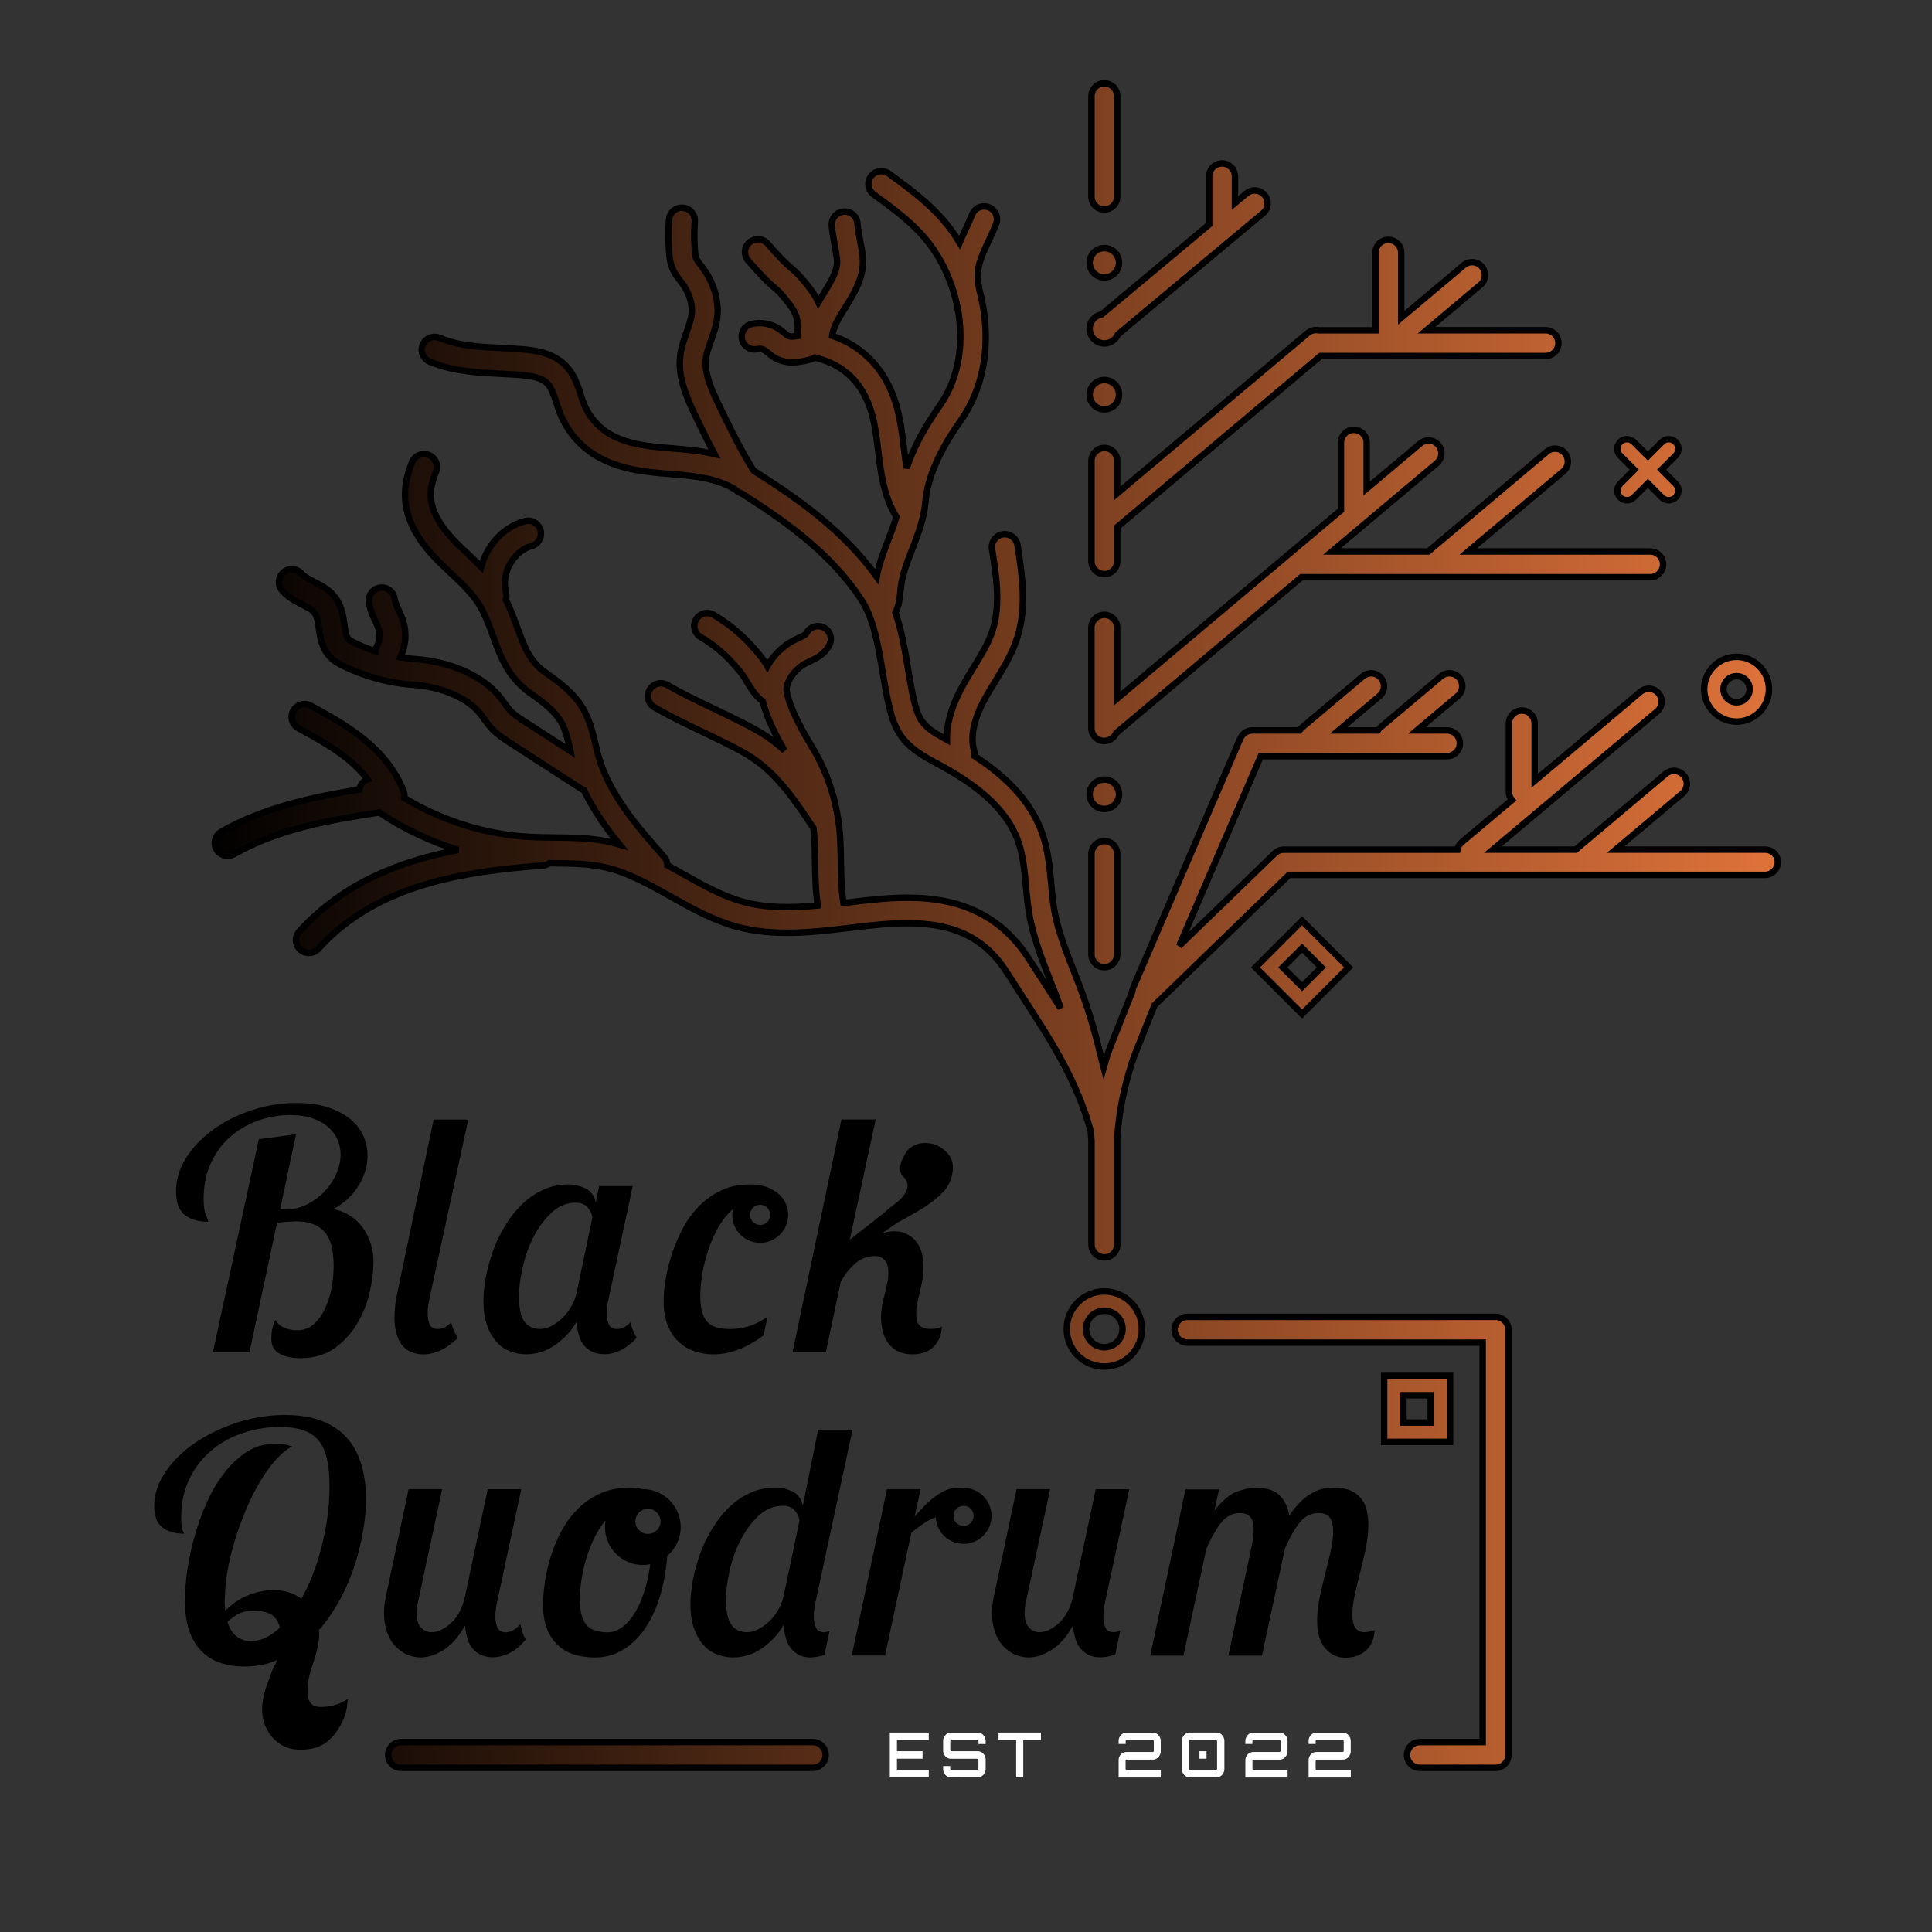 <?xml version="1.0" encoding="utf-8"?>
<!-- Generator: Adobe Illustrator 23.0.3, SVG Export Plug-In . SVG Version: 6.00 Build 0)  -->
<svg version="1.1" id="Layer_1" xmlns="http://www.w3.org/2000/svg" xmlns:xlink="http://www.w3.org/1999/xlink" x="0px" y="0px"
	 viewBox="0 0 300 300" style="enable-background:new 0 0 300 300;" xml:space="preserve">
<rect x="0" y="0" width="300" height="300" fill="#333333" stroke="none"/>
<style type="text/css">
</style>
<defs>
    <linearGradient id="MyGradient" x1="0%" y1="100%" x2="100%" y2="100%">
      <stop offset="0%" style="stop-color:rgb(0,0,0);stop-opacity:1" />
      <stop offset="100%" style="stop-color:rgb(224, 115, 58);stop-opacity:1" />
    </linearGradient>
  </defs>
<g fill="url(#MyGradient)"	>
	<path fill="black" d="M56.4,190.73c-1.07-1.54-2.6-2.54-4.6-2.99c1.72-0.97,3.03-2.2,3.92-3.7c0.9-1.5,1.35-3.03,1.35-4.57
		c0-1.07-0.21-2.1-0.64-3.07c-0.43-0.99-1.11-1.85-2.01-2.61c-0.92-0.75-2.06-1.36-3.43-1.83c-1.39-0.46-3.01-0.69-4.92-0.69
		c-2.45,0-4.79,0.38-7.04,1.14c-2.25,0.75-4.25,1.76-5.99,3.04c-1.74,1.28-3.13,2.72-4.15,4.36c-1.03,1.64-1.56,3.35-1.56,5.14
		c0,1.75,0.44,2.99,1.35,3.7c0.89,0.69,2.11,1.06,3.67,1.06c-0.07-0.25-0.21-0.63-0.42-1.14c-0.21-0.51-0.31-1.31-0.31-2.38
		c0-2.2,0.4-4.13,1.21-5.78c0.81-1.65,1.86-3.01,3.15-4.08c1.29-1.07,2.72-1.86,4.31-2.4c1.58-0.53,3.17-0.79,4.75-0.79
		c1.31,0,2.46,0.17,3.43,0.49c0.99,0.33,1.81,0.78,2.46,1.35c0.65,0.57,1.14,1.22,1.47,1.96c0.32,0.74,0.49,1.5,0.49,2.29
		c0,0.97-0.21,1.96-0.64,2.97c-0.43,1.01-1.04,1.93-1.82,2.76c-0.76,0.82-1.67,1.5-2.71,2.04c-1.03,0.53-2.13,0.79-3.29,0.79H43.5
		l2.47-11.67l-5.78,0.78l-7.13,33.09h5.68l4.28-20.13c0.58-0.07,1.17-0.13,1.76-0.15c0.58-0.04,0.96-0.06,1.13-0.06
		c1.21,0,2.19,0.18,2.97,0.54c0.78,0.36,1.38,0.85,1.81,1.47c0.43,0.63,0.72,1.36,0.88,2.22c0.15,0.86,0.24,1.76,0.24,2.74
		c0,1.03-0.1,2.13-0.31,3.31c-0.21,1.17-0.56,2.26-1.04,3.28c-0.47,1.01-1.1,1.85-1.85,2.5c-1.31,1.11-3.29,1.07-4.75,0.32
		c-0.4-0.21-0.76-0.51-0.96-0.9c-0.17-0.32-0.26,0.07-0.33,0.24c-0.28,0.75-0.43,1.54-0.43,2.35c-0.01,0.54,0.06,1.11,0.32,1.58
		c0.39,0.68,1.14,1.07,1.9,1.29c0.51,0.15,1.04,0.24,1.58,0.28c2.13,0.15,4.43-0.32,6.17-1.63c1.44-1.08,2.61-2.39,3.49-3.95
		c0.88-1.54,1.5-3.17,1.86-4.88s0.54-3.18,0.54-4.42C58,194.03,57.47,192.28,56.4,190.73z M70.27,206.04
		c-0.08-0.22-0.15-0.44-0.21-0.68c-0.68,0.68-1.38,1.01-2.04,1.01c-0.65,0-1.08-0.24-1.29-0.72c-0.21-0.47-0.32-1.01-0.32-1.6
		c0-0.86,0.1-1.63,0.26-2.32l6.04-27.88h-5.38l-5.63,26.9c-0.14,0.63-0.25,1.26-0.33,1.92c-0.08,0.65-0.12,1.29-0.12,1.9
		c0,0.79,0.07,1.54,0.24,2.22c0.15,0.69,0.4,1.29,0.74,1.81c0.85,1.31,2.4,1.79,3.9,1.69c1.6-0.11,2.93-0.82,4.15-1.82
		c0.1-0.08,0.88-0.65,0.76-0.82C70.74,207.17,70.48,206.63,70.27,206.04z M98.32,206.66c-0.17-0.42-0.31-0.86-0.39-1.35
		c-0.69,0.71-1.4,1.06-2.1,1.06c-0.65,0-1.08-0.24-1.29-0.72c-0.21-0.47-0.31-1.01-0.31-1.6c0-0.86,0.08-1.63,0.26-2.32l3.76-17.56
		h-5.21l-0.53,2.49c-0.26-1.07-0.83-1.79-1.69-2.17c-0.86-0.39-1.71-0.57-2.53-0.57c-1.44,0-2.79,0.28-4,0.85
		c-1.22,0.57-2.32,1.33-3.28,2.28c-0.97,0.94-1.83,2.03-2.58,3.28c-0.76,1.24-1.38,2.53-1.86,3.86c-0.49,1.35-0.85,2.69-1.11,4.03
		c-0.26,1.35-0.39,2.6-0.39,3.78c0,1.51,0.19,2.79,0.57,3.83c0.38,1.06,0.88,1.92,1.5,2.58c0.61,0.68,1.32,1.15,2.11,1.44
		c0.79,0.29,1.6,0.44,2.43,0.44c1.65,0,3.17-0.49,4.57-1.47c1.39-0.99,2.49-2.18,3.28-3.58c0.14,1.79,0.57,3.08,1.32,3.86
		c1.07,1.11,2.65,1.37,4.13,1.06c0.75-0.17,1.46-0.47,2.11-0.89c0.19-0.14,1.85-1.4,1.74-1.6
		C98.64,207.35,98.47,207.02,98.32,206.66z M89.54,200.74c-0.18,0.79-0.47,1.54-0.88,2.22c-0.42,0.69-0.89,1.29-1.43,1.78
		c-0.53,0.5-1.08,0.9-1.67,1.19c-0.6,0.29-1.15,0.43-1.71,0.43c-1,0-1.79-0.36-2.38-1.08c-0.58-0.72-0.88-2.06-0.88-4.03
		c0-1.26,0.18-2.75,0.57-4.43c0.38-1.69,0.94-3.26,1.69-4.75c0.76-1.49,1.69-2.74,2.79-3.76c1.1-1.04,2.36-1.56,3.76-1.56
		c0.79,0,1.4,0.24,1.81,0.69c0.42,0.47,0.68,1,0.78,1.58L89.54,200.74z M118.03,192.99c2.4,0,4.35-1.96,4.35-4.35
		c0-1.64-0.92-3.08-2.28-3.82c-0.03-0.01-0.06-0.04-0.1-0.04c-0.89-0.58-2.08-0.86-3.58-0.86c-1.65,0-3.13,0.31-4.43,0.93
		c-1.31,0.61-2.46,1.43-3.46,2.45c-1,1.01-1.85,2.18-2.53,3.49c-0.69,1.31-1.25,2.63-1.68,3.95c-0.43,1.33-0.75,2.63-0.96,3.9
		c-0.21,1.28-0.31,2.39-0.31,3.36c0,1.51,0.21,2.79,0.65,3.83c0.43,1.06,1,1.9,1.71,2.56c0.72,0.65,1.53,1.14,2.46,1.44
		c0.92,0.32,1.88,0.47,2.88,0.47c1.38,0,2.71-0.26,4.01-0.78c1.32-0.51,2.54-1.21,3.7-2.08c0.03-0.03,0.07-0.06,0.1-0.08l0.63-2.92
		c-0.28,0.21-0.56,0.4-0.85,0.57c-1.56,0.92-3.24,1.36-5.06,1.36c-1.69,0-2.88-0.4-3.54-1.21c-0.67-0.81-1-2.11-1-3.9
		c0-1.44,0.18-3.01,0.56-4.72c0.38-1.69,0.92-3.28,1.6-4.74c0.68-1.47,1.51-2.69,2.49-3.67c0.14-0.14,0.26-0.25,0.4-0.36
		c-0.06,0.28-0.08,0.58-0.08,0.88C113.69,191.03,115.64,192.99,118.03,192.99z M118.03,187.07c0.06,0,0.11,0,0.17,0.01
		c0.78,0.08,1.4,0.75,1.4,1.56c0,0.36-0.12,0.69-0.33,0.96c-0.29,0.38-0.74,0.61-1.24,0.61c-0.86,0-1.56-0.71-1.56-1.57
		C116.47,187.78,117.17,187.07,118.03,187.07z M147.31,183.91c-0.49,0.93-1.25,1.63-2.04,2.28c-0.85,0.71-1.78,1.31-2.74,1.88
		c-0.42,0.24-0.82,0.47-1.24,0.71c-0.6,0.35-1.19,0.68-1.81,1c-0.01,0-0.01,0.01-0.03,0.01l-2.54,1.75
		c0.18-0.04,0.92-0.35,1.88-0.35c1-0.01,1.38,0.13,2.04,0.44c0.65,0.33,1.17,0.76,1.54,1.29c0.38,0.53,0.64,1.14,0.81,1.81
		c0.15,0.68,0.22,1.35,0.22,2.04c0,0.72-0.06,1.4-0.18,2.04c-0.11,0.64-0.25,1.24-0.39,1.81c-0.13,0.57-0.26,1.13-0.38,1.68
		c-0.13,0.54-0.18,1.1-0.18,1.65c0,0.92,0.18,1.56,0.56,1.9c0.39,0.35,0.9,0.51,1.56,0.51c0.21,0,0.47-0.01,0.81-0.04
		c0.32-0.04,0.68-0.14,1.06-0.32c-0.07,1.31-0.5,2.35-1.29,3.13c-0.79,0.78-1.88,1.17-3.25,1.17c-0.9,0-1.65-0.15-2.28-0.47
		c-0.61-0.31-1.11-0.72-1.5-1.24c-0.38-0.51-0.65-1.11-0.85-1.81c-0.19-0.69-0.28-1.42-0.28-2.17c0-0.69,0.06-1.33,0.18-1.93
		c0.11-0.61,0.25-1.18,0.39-1.74c0.13-0.56,0.26-1.1,0.38-1.63c0.13-0.53,0.18-1.08,0.18-1.63c0-0.93-0.18-1.6-0.56-2.01
		c-0.39-0.42-0.92-0.63-1.61-0.63c-1.96,0-3.7,1.33-5.21,3.99l-2.32,10.93h-5.17l7.59-36.13h5.32l-4.03,18.68l5.42-4.25
		c0-0.01,0.01-0.03,0.03-0.04c0.25-0.24,0.51-0.44,0.76-0.65c0.79-0.64,1.76-1.26,2.31-2.15c0.31-0.51,0.47-0.93,0.46-1.24
		c0-0.31-0.06-0.58-0.18-0.82c-0.11-0.24-0.28-0.46-0.49-0.65c-0.21-0.19-0.36-0.44-0.43-0.75c-0.08-0.31-0.07-0.68,0-1.13
		c0.08-0.46,0.35-1.04,0.78-1.76c0.28-0.46,0.63-0.81,1.07-1.06c0.43-0.26,0.89-0.42,1.38-0.49c0.49-0.06,0.97-0.04,1.47,0.04
		c0.49,0.08,0.93,0.24,1.31,0.47c1.32,0.79,2.01,1.75,2.11,2.89C148.02,181.97,147.79,183,147.31,183.91z"/>
	<path fill="white" d="M138.17,275.99v-6.96h6.05v1.17h-4.94v1.73h3.98v1.16h-3.98v1.73h4.94v1.17H138.17z M147.68,275.99
		c-0.23,0-0.43-0.06-0.62-0.17s-0.33-0.27-0.44-0.47c-0.11-0.2-0.17-0.42-0.17-0.66v-0.46h1.1v0.42c0,0.05,0.02,0.09,0.05,0.12
		c0.03,0.04,0.07,0.05,0.11,0.05h4.05c0.05,0,0.09-0.02,0.12-0.05c0.03-0.03,0.05-0.08,0.05-0.12v-1.38c0-0.05-0.02-0.09-0.05-0.12
		c-0.03-0.03-0.07-0.05-0.12-0.05h-4.08c-0.23,0-0.43-0.06-0.62-0.17s-0.33-0.27-0.44-0.47c-0.11-0.2-0.17-0.42-0.17-0.65v-1.46
		c0-0.24,0.06-0.46,0.17-0.66c0.11-0.2,0.26-0.36,0.44-0.48s0.39-0.17,0.62-0.17h4.13c0.22,0,0.43,0.06,0.62,0.17
		s0.34,0.28,0.45,0.48c0.11,0.2,0.17,0.42,0.17,0.66v0.46h-1.11v-0.43c0-0.05-0.02-0.09-0.05-0.12c-0.03-0.03-0.07-0.05-0.12-0.05
		h-4.05c-0.04,0-0.08,0.02-0.11,0.05c-0.03,0.03-0.05,0.08-0.05,0.12v1.38c0,0.05,0.02,0.09,0.05,0.12
		c0.03,0.03,0.07,0.05,0.11,0.05h4.09c0.22,0,0.43,0.06,0.62,0.17c0.19,0.12,0.34,0.27,0.45,0.47c0.11,0.2,0.17,0.42,0.17,0.65v1.46
		c0,0.24-0.06,0.46-0.17,0.66c-0.11,0.2-0.26,0.36-0.45,0.47s-0.39,0.17-0.62,0.17H147.68z M157.79,275.99v-5.79h-2.74v-1.17h6.59
		v1.17h-2.75v5.79H157.79z M173.7,275.99v-2.66c0-0.24,0.05-0.45,0.16-0.65c0.11-0.2,0.26-0.35,0.44-0.46
		c0.18-0.11,0.39-0.17,0.62-0.17H179c0.04,0,0.08-0.02,0.11-0.05c0.03-0.04,0.05-0.08,0.05-0.13v-1.5c0-0.05-0.02-0.09-0.05-0.13
		c-0.03-0.04-0.07-0.05-0.11-0.05h-4.03c-0.05,0-0.09,0.02-0.13,0.05c-0.03,0.03-0.05,0.08-0.05,0.13v0.43h-1.09v-0.46
		c0-0.24,0.05-0.46,0.16-0.65c0.11-0.2,0.26-0.35,0.44-0.47c0.18-0.12,0.39-0.17,0.62-0.17h4.1c0.23,0,0.43,0.06,0.61,0.17
		c0.18,0.12,0.33,0.27,0.44,0.47c0.11,0.2,0.17,0.42,0.17,0.65v1.58c0,0.24-0.06,0.46-0.17,0.65c-0.11,0.2-0.26,0.36-0.44,0.48
		c-0.18,0.12-0.39,0.18-0.61,0.18h-4.06c-0.05,0-0.09,0.02-0.13,0.05c-0.03,0.03-0.05,0.08-0.05,0.12v1.28
		c0,0.05,0.02,0.09,0.05,0.13c0.03,0.03,0.08,0.05,0.13,0.05h5.29v1.15H173.7z M184.76,275.99c-0.23,0-0.43-0.06-0.62-0.17
		c-0.19-0.12-0.34-0.27-0.45-0.47c-0.11-0.2-0.16-0.42-0.16-0.66v-4.35c0-0.24,0.06-0.46,0.16-0.66c0.11-0.2,0.26-0.36,0.45-0.48
		c0.19-0.12,0.4-0.17,0.62-0.17h4.12c0.22,0,0.43,0.06,0.62,0.17s0.33,0.28,0.45,0.48c0.11,0.2,0.17,0.42,0.17,0.66v4.35
		c0,0.24-0.06,0.46-0.17,0.66c-0.11,0.2-0.26,0.36-0.45,0.47s-0.39,0.17-0.62,0.17H184.76z M184.78,274.82h4.05
		c0.04,0,0.08-0.02,0.11-0.05c0.03-0.03,0.05-0.08,0.05-0.12v-4.27c0-0.05-0.02-0.09-0.05-0.12c-0.03-0.03-0.07-0.05-0.11-0.05
		h-4.05c-0.04,0-0.08,0.02-0.11,0.05s-0.05,0.08-0.05,0.12v4.27c0,0.05,0.02,0.09,0.05,0.12
		C184.7,274.81,184.74,274.82,184.78,274.82z M186.25,273.09v-1.16h1.1v1.16H186.25z M193.38,275.99v-2.66
		c0-0.24,0.06-0.45,0.17-0.65c0.11-0.2,0.26-0.35,0.44-0.46c0.18-0.11,0.39-0.17,0.62-0.17h4.07c0.04,0,0.08-0.02,0.11-0.05
		c0.03-0.04,0.05-0.08,0.05-0.13v-1.5c0-0.05-0.02-0.09-0.05-0.13c-0.03-0.04-0.07-0.05-0.11-0.05h-4.04
		c-0.05,0-0.09,0.02-0.12,0.05c-0.03,0.03-0.05,0.08-0.05,0.13v0.43h-1.09v-0.46c0-0.24,0.06-0.46,0.17-0.65
		c0.11-0.2,0.26-0.35,0.44-0.47c0.18-0.12,0.39-0.17,0.62-0.17h4.1c0.22,0,0.43,0.06,0.61,0.17c0.18,0.12,0.33,0.27,0.44,0.47
		c0.11,0.2,0.17,0.42,0.17,0.65v1.58c0,0.24-0.06,0.46-0.17,0.65c-0.11,0.2-0.26,0.36-0.44,0.48c-0.18,0.12-0.39,0.18-0.61,0.18
		h-4.06c-0.05,0-0.09,0.02-0.12,0.05c-0.03,0.03-0.05,0.08-0.05,0.12v1.28c0,0.05,0.02,0.09,0.05,0.13
		c0.03,0.03,0.08,0.05,0.12,0.05h5.29v1.15H193.38z M203.2,275.99v-2.66c0-0.24,0.05-0.45,0.16-0.65c0.11-0.2,0.26-0.35,0.44-0.46
		c0.19-0.11,0.39-0.17,0.62-0.17h4.07c0.04,0,0.08-0.02,0.11-0.05c0.03-0.04,0.05-0.08,0.05-0.13v-1.5c0-0.05-0.02-0.09-0.05-0.13
		c-0.03-0.04-0.07-0.05-0.11-0.05h-4.03c-0.05,0-0.09,0.02-0.12,0.05c-0.03,0.03-0.05,0.08-0.05,0.13v0.43h-1.09v-0.46
		c0-0.24,0.05-0.46,0.16-0.65c0.11-0.2,0.26-0.35,0.44-0.47s0.39-0.17,0.62-0.17h4.1c0.23,0,0.43,0.06,0.61,0.17
		c0.18,0.12,0.33,0.27,0.44,0.47c0.11,0.2,0.17,0.42,0.17,0.65v1.58c0,0.24-0.06,0.46-0.17,0.65c-0.11,0.2-0.26,0.36-0.44,0.48
		c-0.18,0.12-0.39,0.18-0.61,0.18h-4.06c-0.05,0-0.09,0.02-0.12,0.05c-0.03,0.03-0.05,0.08-0.05,0.12v1.28
		c0,0.05,0.02,0.09,0.05,0.13c0.03,0.03,0.07,0.05,0.12,0.05h5.29v1.15H203.2z"/>
	<path fill="black" d="M104.69,233.83c-0.03-0.03-0.04-0.06-0.06-0.08c-0.08-0.13-0.18-0.25-0.28-0.38c-0.42-0.5-0.93-0.94-1.5-1.29
		c-0.01-0.01-0.04-0.03-0.07-0.03c-0.88-0.53-1.89-0.82-2.97-0.82h-0.06c-0.56-0.15-1.18-0.24-1.88-0.24c-1.79,0-3.35,0.31-4.7,0.93
		c-1.35,0.61-2.53,1.44-3.54,2.47c-1.01,1.03-1.85,2.2-2.53,3.49c-0.67,1.29-1.21,2.61-1.63,3.97c-0.42,1.36-0.71,2.68-0.88,3.95
		c-0.17,1.28-0.26,2.42-0.26,3.42c0,1.47,0.21,2.74,0.63,3.76c0.42,1.03,0.99,1.87,1.71,2.53c0.72,0.65,1.57,1.13,2.56,1.42
		c0.97,0.29,2.03,0.44,3.17,0.44c1.58,0,3.03-0.39,4.33-1.19c1.32-0.78,2.45-1.89,3.42-3.29c0.96-1.42,1.74-3.07,2.32-4.99
		c0.58-1.9,0.96-3.99,1.14-6.22c0.01,0,0.01-0.03,0.03-0.1c1.26-1.08,2.06-2.68,2.06-4.46C105.7,235.9,105.33,234.77,104.69,233.83z
		 M100.17,246.71c-0.43,1.43-0.94,2.65-1.54,3.64c-0.6,1-1.28,1.78-2.01,2.31s-1.49,0.81-2.25,0.81c-1.61,0-2.74-0.42-3.38-1.25
		c-0.64-0.82-0.96-2.13-0.96-3.92c0-0.86,0.08-1.82,0.24-2.86c0.15-1.06,0.39-2.11,0.69-3.18c0.31-1.07,0.69-2.11,1.17-3.13
		c0.46-1.01,1-1.9,1.6-2.68c0.1-0.12,0.21-0.26,0.32-0.38c-0.08,0.35-0.11,0.69-0.11,1.06c0,3.24,2.64,5.88,5.88,5.88
		c0.4,0,0.78-0.04,1.15-0.12C100.78,244.29,100.52,245.57,100.17,246.71z M100.6,238.18c-0.39,0-0.75-0.11-1.04-0.31
		c-0.54-0.35-0.9-0.96-0.9-1.64c0-0.88,0.57-1.6,1.35-1.83c0.19-0.08,0.39-0.11,0.6-0.11c0.35,0,0.67,0.08,0.94,0.25
		c0.31,0.15,0.57,0.4,0.74,0.71c0.18,0.29,0.28,0.62,0.28,0.99C102.56,237.3,101.69,238.18,100.6,238.18z M81.28,253.85
		c-0.21-0.5-0.36-1.06-0.46-1.65c-0.78,0.85-1.54,1.26-2.29,1.26c-0.65,0-1.08-0.25-1.29-0.74c-0.21-0.47-0.31-1.01-0.31-1.6
		c0-0.86,0.08-1.63,0.25-2.32l3.76-17.56h-5.21l-3.51,16.57c-0.38,1.79-1.08,3.18-2.14,4.17c-1.04,0.97-2.07,1.47-3.07,1.47
		c-0.65,0-1.21-0.25-1.65-0.74c-0.44-0.47-0.67-1.21-0.67-2.21c0-0.58,0.07-1.15,0.21-1.71l3.76-17.56h-5.21l-3.51,16.57
		c-0.21,0.93-0.31,1.82-0.31,2.64c0,1.07,0.14,2.03,0.43,2.89c0.29,0.86,0.69,1.58,1.21,2.17c0.53,0.58,1.13,1.04,1.82,1.37
		c0.68,0.32,1.42,0.49,2.21,0.49c1.18,0,2.38-0.39,3.6-1.17c1.22-0.76,2.32-2.03,3.32-3.79c0.14,1.76,0.58,3.03,1.35,3.79
		c1.43,1.42,3.54,1.4,5.31,0.62c1.11-0.49,1.99-1.31,2.76-2.21C81.52,254.38,81.39,254.13,81.28,253.85z M126.69,252.72
		c-0.21-0.47-0.32-1.01-0.32-1.6c0-0.86,0.08-1.63,0.26-2.32l5.75-26.78h-5.35l-2.36,11.75c-0.28-1.1-0.83-1.83-1.68-2.21
		c-0.85-0.39-1.69-0.57-2.56-0.57c-1.44,0-2.78,0.28-4,0.85c-1.22,0.57-2.32,1.33-3.28,2.28c-0.97,0.94-1.82,2.03-2.58,3.28
		c-0.76,1.24-1.38,2.53-1.86,3.86c-0.47,1.35-0.85,2.7-1.11,4.03c-0.25,1.35-0.39,2.6-0.39,3.78c0,1.51,0.19,2.79,0.57,3.83
		c0.39,1.06,0.89,1.92,1.5,2.58c0.63,0.68,1.32,1.15,2.13,1.44c0.78,0.29,1.6,0.44,2.42,0.44c1.65,0,3.18-0.49,4.57-1.47
		c1.39-0.99,2.49-2.18,3.28-3.58c0.14,1.79,0.58,3.08,1.32,3.86c0.74,0.81,1.68,1.19,2.81,1.19c0.56,0,1.18-0.1,1.89-0.28
		c0.11-0.03,0.22-0.07,0.32-0.11l0.79-3.7c-0.28,0.11-0.54,0.17-0.82,0.17C127.32,253.46,126.89,253.21,126.69,252.72z
		 M121.68,247.82c-0.17,0.79-0.46,1.54-0.88,2.22c-0.42,0.69-0.89,1.29-1.42,1.78c-0.54,0.5-1.1,0.9-1.68,1.19
		c-0.58,0.29-1.15,0.44-1.71,0.44c-1,0-1.79-0.36-2.38-1.1c-0.58-0.72-0.88-2.06-0.88-4.02c0-1.28,0.19-2.76,0.57-4.45
		c0.37-1.68,0.94-3.26,1.71-4.75c0.75-1.49,1.68-2.74,2.78-3.76c1.11-1.04,2.36-1.56,3.78-1.56c0.79,0,1.4,0.25,1.83,0.72
		c0.43,0.49,0.67,1,0.75,1.56L121.68,247.82z M171.65,252.72c-0.21-0.47-0.32-1.01-0.32-1.6c0-0.86,0.1-1.63,0.26-2.32l3.76-17.56
		h-5.21l-3.51,16.57c-0.38,1.79-1.1,3.18-2.14,4.17c-1.06,0.97-2.07,1.47-3.07,1.47c-0.65,0-1.21-0.25-1.65-0.74
		c-0.44-0.47-0.67-1.21-0.67-2.21c0-0.58,0.06-1.15,0.19-1.71l3.78-17.56h-5.22l-3.5,16.57c-0.21,0.93-0.32,1.82-0.32,2.64
		c0,1.07,0.15,2.03,0.44,2.89c0.29,0.86,0.69,1.58,1.21,2.17c0.51,0.58,1.13,1.04,1.81,1.37c0.69,0.32,1.43,0.49,2.22,0.49
		c1.17,0,2.36-0.39,3.58-1.17c1.22-0.76,2.33-2.03,3.33-3.79c0.14,1.76,0.58,3.03,1.35,3.79c0.58,0.58,1.32,1.01,2.17,1.11
		c1.03,0.11,2.07-0.03,3.04-0.4l0.79-3.74c-0.35,0.18-0.69,0.28-1.04,0.28C172.27,253.46,171.86,253.21,171.65,252.72z
		 M211.85,253.45c-1.24,0-1.86-0.9-1.86-2.74c0-0.93,0.14-1.96,0.39-3.13c0.26-1.14,0.54-2.32,0.85-3.53
		c0.32-1.21,0.6-2.43,0.86-3.7c0.25-1.25,0.39-2.45,0.39-3.58c0-0.76-0.08-1.49-0.24-2.19c-0.15-0.71-0.44-1.33-0.85-1.86
		c-0.42-0.53-0.97-0.96-1.65-1.26c-0.69-0.31-1.56-0.46-2.58-0.46c-0.49,0-0.99,0.04-1.53,0.13c-0.53,0.08-1.1,0.28-1.69,0.6
		c-0.61,0.31-1.22,0.74-1.83,1.31c-0.63,0.57-1.26,1.33-1.92,2.31c-0.17-1.21-0.64-2.24-1.42-3.07c-0.78-0.85-2.04-1.26-3.79-1.26
		c-0.86,0-1.85,0.19-2.95,0.61c-1.1,0.42-2.25,1.4-3.46,2.95l0.72-3.31h-5.21l-5.47,25.81h5.15l3.57-16.61
		c0.82-1.86,1.63-3.25,2.39-4.15c0.78-0.92,1.72-1.38,2.82-1.38c0.65,0,1.17,0.19,1.56,0.57c0.38,0.38,0.56,1.06,0.56,2.01
		c0,0.31-0.01,0.65-0.04,1.03c-0.04,0.39-0.11,0.81-0.21,1.29l-3.67,17.24h5.21l3.57-16.61c0.82-1.9,1.63-3.29,2.4-4.18
		c0.76-0.9,1.71-1.35,2.81-1.35c0.9,0,1.5,0.26,1.81,0.78c0.32,0.51,0.47,1.19,0.47,2.06c0,0.93-0.14,1.97-0.39,3.1
		c-0.26,1.14-0.54,2.32-0.86,3.54c-0.31,1.22-0.58,2.46-0.85,3.7c-0.25,1.24-0.39,2.4-0.39,3.51c0,1.89,0.42,3.32,1.24,4.31
		c0.83,0.97,1.9,1.47,3.21,1.47c0.35,0,0.75-0.06,1.24-0.15c0.49-0.11,0.96-0.31,1.42-0.6c0.47-0.29,0.88-0.72,1.22-1.29
		c0.33-0.57,0.54-1.32,0.61-2.25C212.87,253.33,212.34,253.45,211.85,253.45z M149.67,231.04h-0.04c-0.22-0.03-0.44-0.04-0.69-0.04
		c-0.72,0-1.39,0.13-2.01,0.38c-0.63,0.26-1.21,0.61-1.78,1.04s-1.11,0.9-1.63,1.44c-0.51,0.53-1.01,1.07-1.5,1.63l0.93-4.24h-5.22
		l-5.47,25.81h5.17l4.08-19.05c0.72-0.63,1.5-1.19,2.35-1.72c0.5-0.32,0.99-0.54,1.44-0.67c0.12,2.29,2.01,4.1,4.33,4.1
		c2.39,0,4.33-1.94,4.33-4.35C153.96,233,152.05,231.06,149.67,231.04z M151.17,235.57c-0.1,0.76-0.75,1.38-1.54,1.38
		c-0.25,0-0.5-0.06-0.71-0.18c-0.51-0.25-0.86-0.78-0.86-1.39c0-0.86,0.71-1.56,1.57-1.56c0.86,0,1.56,0.69,1.56,1.56
		C151.18,235.44,151.18,235.5,151.17,235.57z M56.19,227.68c-0.43-1.58-1.13-2.97-2.11-4.16c-0.98-1.19-2.28-2.12-3.89-2.79
		c-1.62-0.67-3.59-1.01-5.93-1.01c-2.54,0-5.03,0.39-7.47,1.19c-2.44,0.79-4.61,1.84-6.52,3.15c-1.91,1.31-3.44,2.82-4.59,4.52
		c-1.15,1.7-1.73,3.47-1.73,5.29c0,1.55,0.42,2.65,1.26,3.3c0.84,0.65,1.98,0.98,3.43,0.98c-0.2-0.24-0.34-0.57-0.41-0.98
		c-0.07-0.41-0.1-0.89-0.1-1.45c0-2.3,0.43-4.34,1.29-6.09c0.86-1.76,2-3.23,3.41-4.41c1.41-1.19,3.05-2.09,4.9-2.71
		c1.86-0.62,3.77-0.93,5.73-0.93c1.45,0,2.67,0.17,3.67,0.52c1,0.34,1.79,0.89,2.38,1.63c0.58,0.74,1.01,1.69,1.27,2.84
		c0.26,1.15,0.39,2.54,0.39,4.16c0,2.13-0.19,4.26-0.57,6.38c-0.38,2.12-0.9,4.14-1.55,6.07c-0.63,1.84-1.38,3.53-2.24,5.07
		c-1.84-1.36-4.17-1.58-6.39-1.12c-1.67,0.35-3.25,1.08-4.56,2.18c-0.3,0.25-0.6,0.52-0.89,0.81c-0.07-0.6-0.1-1.21-0.07-1.82
		c0.06-1.08,0.1-2.15,0.25-3.23c0.04-0.29,0.08-0.57,0.13-0.85c0.26-1.55,0.63-3.13,1.11-4.75c0.48-1.62,1.05-3.21,1.7-4.78
		c0.65-1.57,1.36-3.02,2.14-4.36c0.77-1.34,1.6-2.51,2.47-3.51c0.88-1,1.76-1.74,2.65-2.22c-0.48-0.17-0.94-0.28-1.39-0.34
		c-0.45-0.05-0.86-0.08-1.24-0.08c-1.58,0-3.02,0.4-4.3,1.21s-2.46,1.88-3.5,3.2c-1.05,1.33-1.96,2.84-2.73,4.54
		c-0.77,1.7-1.42,3.46-1.93,5.27c-0.52,1.81-0.9,3.58-1.16,5.32c-0.26,1.74-0.39,3.3-0.39,4.67c0,1.89,0.22,3.49,0.67,4.8
		c0.45,1.31,1.08,2.38,1.91,3.2c0.82,0.83,1.8,1.43,2.91,1.81c1.12,0.38,2.35,0.57,3.69,0.57c1.03,0,2.01-0.09,2.94-0.28
		c0.79-0.16,1.53-0.43,2.25-0.74c-0.3,0.65-0.67,1.23-0.91,1.91c-0.32,0.89-0.67,1.77-0.95,2.68c-0.55,1.78-0.77,3.64-0.11,5.43
		c0.65,1.79,2.14,3.31,3.99,3.75c0.68,0.16,1.38,0.18,2.08,0.15c2.12-0.08,3.63-0.87,4.91-2.55c0.59-0.78,1.06-1.65,1.4-2.57
		c0.17-0.48,0.31-0.97,0.4-1.47c0.03-0.17,0.05-1.21,0.15-1.28c-1.25,0.83-2.76,1.28-4.27,1.25c-0.24,0-0.48-0.02-0.7-0.08
		c-0.14-0.03-0.28-0.09-0.41-0.16c-0.76-0.43-0.92-1.44-0.91-2.31c0.02-1.11,0.21-2.22,0.55-3.27c0.53-1.62,1.13-3.3,1.25-5.02
		c0.03-0.37,0.01-0.74-0.03-1.1c0.1-0.11,0.21-0.22,0.31-0.34c0.45-0.53,0.87-1.08,1.26-1.64c1.29-1.86,2.36-3.84,3.2-5.94
		c0.84-2.1,1.47-4.23,1.9-6.4c0.43-2.17,0.64-4.18,0.64-6.04C56.84,230.95,56.62,229.26,56.19,227.68z M38.97,254.84
		c-1.27,0-2.4-0.6-3.08-1.69c-0.26-0.41-0.43-0.87-0.57-1.33c0.63-0.54,1.29-1.06,2.06-1.37c0.95-0.38,2-0.41,3.01-0.28
		c0.76,0.1,1.53,0.31,2.1,0.81c0.45,0.4,0.74,0.96,0.91,1.53c0.02,0.07,0.02,0.15,0.04,0.23c-0.23,0.21-0.44,0.43-0.69,0.61
		C41.67,254.2,40.37,254.84,38.97,254.84z"/>
	<path id="tree" stroke="#000000" stroke-width="1" d="M126.2,274.51H62.28c-1.1,0-2-0.9-2-2s0.9-2,2-2h63.92c1.1,0,2,0.9,2,2S127.3,274.51,126.2,274.51z M234.23,206.48
		c0-1.1-0.9-2-2-2h-47.84c-1.1,0-2,0.9-2,2s0.9,2,2,2h45.84v62.03h-9.75c-1.1,0-2,0.9-2,2s0.9,2,2,2h11.75c1.1,0,2-0.9,2-2v-65.77
		c0-0.04-0.01-0.09-0.01-0.13C234.22,206.57,234.23,206.52,234.23,206.48z M251.58,77.24c0.29,0.29,0.68,0.44,1.06,0.44
		s0.77-0.15,1.06-0.44l2.18-2.18l2.18,2.18c0.29,0.29,0.68,0.44,1.06,0.44s0.77-0.15,1.06-0.44c0.59-0.59,0.59-1.54,0-2.12
		l-2.18-2.18l2.18-2.18c0.59-0.59,0.59-1.54,0-2.12c-0.59-0.59-1.54-0.59-2.12,0l-2.18,2.18l-2.18-2.18c-0.59-0.59-1.54-0.59-2.12,0
		s-0.59,1.54,0,2.12l2.18,2.18l-2.18,2.18C251,75.7,251,76.65,251.58,77.24z M240.18,70.14l-18.4,15.49h-14.95l16.28-13.7
		c0.84-0.71,0.95-1.97,0.24-2.82c-0.71-0.85-1.97-0.95-2.82-0.24l-8.31,6.99v-7.12c0-1.1-0.9-2-2-2s-2,0.9-2,2v10.49l-12.7,10.69
		c0,0,0,0,0,0l-22.05,18.55v-11c0-1.1-0.9-2-2-2s-2,0.9-2,2v15.59c0,1.1,0.9,2,2,2c0.83,0,1.54-0.51,1.85-1.23l28.76-24.2h54.16
		c1.1,0,2-0.9,2-2s-0.9-2-2-2h-28.25l14.76-12.43c0.84-0.71,0.95-1.97,0.24-2.82C242.28,69.53,241.02,69.43,240.18,70.14z
		 M274.05,131.93h-23.17l10.34-8.7c0.84-0.71,0.95-1.97,0.24-2.82c-0.71-0.85-1.98-0.95-2.82-0.24l-13.85,11.66
		c-0.04,0.03-0.07,0.07-0.1,0.1h-12.87l25.49-21.45c0.84-0.71,0.95-1.97,0.24-2.82c-0.71-0.85-1.98-0.95-2.82-0.24l-16.43,13.83
		v-8.92c0-1.1-0.9-2-2-2s-2,0.9-2,2v10.62c0,0.49,0.18,0.93,0.47,1.28l-7.8,6.56c-0.36,0.31-0.58,0.72-0.67,1.15h-26.96
		c-0.05,0-0.09,0.01-0.14,0.01c-0.08,0.01-0.16,0.01-0.23,0.02c-0.07,0.01-0.13,0.03-0.19,0.05c-0.06,0.02-0.12,0.03-0.18,0.06
		c-0.07,0.03-0.13,0.06-0.19,0.1c-0.05,0.03-0.11,0.05-0.16,0.08c-0.07,0.04-0.13,0.1-0.19,0.15c-0.03,0.03-0.07,0.05-0.1,0.08
		l-14.85,14.38l12.66-29.45h28.92c1.1,0,2-0.9,2-2s-0.9-2-2-2h-4.68l6.34-5.34c0.84-0.71,0.95-1.97,0.24-2.82
		c-0.71-0.85-1.97-0.95-2.82-0.24l-9.48,7.98c-0.15,0.12-0.26,0.27-0.36,0.42h-6.07l6.34-5.34c0.84-0.71,0.95-1.97,0.24-2.82
		c-0.71-0.85-1.97-0.95-2.82-0.24l-9.48,7.98c-0.15,0.12-0.26,0.27-0.36,0.42h-7.32c-0.62,0-1.17,0.29-1.54,0.74
		c-0.13,0.15-0.25,0.32-0.33,0.51l-16.64,38.71c-0.09,0.21-0.13,0.42-0.15,0.64c-0.44,1.12-1.01,2.54-1.54,3.87
		c-1.32,3.29-2.14,5.34-2.38,6.14c-0.17,0.58-0.34,1.15-0.5,1.71c-0.19-0.72-0.39-1.44-0.56-2.19c-0.94-3.95-2.06-7.58-3.43-11.09
		l-0.54-1.38c-1.13-2.88-2.31-5.86-2.95-8.79c-0.36-1.62-0.51-3.3-0.67-5.07c-0.24-2.56-0.48-5.21-1.38-7.78
		c-1.91-5.49-6.37-9.36-10.58-12.07c0.05-0.29,0.05-0.59-0.03-0.89c-0.61-2.19,0-4.94,1.8-8.17c0.47-0.84,0.98-1.67,1.49-2.5
		c1.3-2.11,2.63-4.29,3.43-6.8c1.54-4.86,0.73-9.92,0.03-14.38c-0.17-1.09-1.2-1.82-2.29-1.66c-1.09,0.17-1.83,1.2-1.66,2.29
		c0.64,4.02,1.37,8.58,0.11,12.54c-0.64,2.04-1.8,3.92-3.02,5.91c-0.54,0.88-1.08,1.75-1.57,2.64c-1.74,3.13-2.58,5.94-2.53,8.52
		c-1.6-0.87-3.09-1.71-3.94-2.98c-0.71-1.06-1.03-2.52-1.34-3.93c-0.29-1.31-0.52-2.71-0.77-4.21c-0.46-2.79-0.98-5.82-1.93-8.61
		c0.55-1.12,0.67-2.32,0.77-3.32c0.02-0.22,0.04-0.44,0.07-0.66c0.23-1.95,0.97-3.87,1.76-5.9c0.9-2.32,1.83-4.71,2.05-7.35
		c0.31-3.66,2.13-7.86,5.4-12.49c4.31-6.08,4.8-13.8,2.93-20.6c-0.01-0.09-0.01-0.19-0.03-0.28c-0.59-2.68,0.33-4.63,1.5-7.11
		c0.39-0.84,0.8-1.7,1.17-2.65c0.41-1.03-0.1-2.19-1.13-2.59c-1.03-0.41-2.19,0.1-2.59,1.13c-0.33,0.83-0.71,1.63-1.07,2.41
		c-0.3,0.64-0.6,1.29-0.88,1.95c-0.71-1.18-1.49-2.29-2.34-3.29c-2.54-2.99-5.64-5.24-8.64-7.43c-0.89-0.65-2.14-0.45-2.79,0.44
		c-0.65,0.89-0.45,2.14,0.44,2.79c2.81,2.04,5.71,4.16,7.95,6.79c5.56,6.54,7.92,18.09,2.23,26.12c-2.37,3.36-4.06,6.56-5.07,9.59
		c-0.17-1.04-0.31-2.12-0.44-3.22c-0.26-2.16-0.53-4.4-1.17-6.58c-1.59-5.36-5.01-9.06-9.95-10.76c0.15-1.35,1.05-2.79,2.05-4.4
		c1.41-2.26,3-4.83,2.69-7.86c-0.07-0.73-0.23-1.59-0.4-2.5c-0.18-0.97-0.36-1.97-0.41-2.65c-0.07-1.1-1.01-1.96-2.13-1.86
		c-1.1,0.07-1.94,1.03-1.86,2.13c0.06,0.9,0.26,2.02,0.46,3.1c0.14,0.79,0.29,1.61,0.35,2.19c0.17,1.67-0.94,3.45-2.11,5.34
		c-0.26,0.42-0.53,0.86-0.79,1.3c-0.52-1.11-1.24-2.07-1.96-2.96c-0.62-0.76-1.37-1.63-2.28-2.37c-1.07-0.88-1.98-1.89-2.94-2.97
		l-0.72-0.81c-0.74-0.82-2.01-0.88-2.83-0.14c-0.82,0.74-0.88,2.01-0.14,2.83l0.7,0.78c1.02,1.15,2.08,2.34,3.4,3.42
		c0.63,0.51,1.19,1.16,1.7,1.79c0.7,0.86,1.39,1.79,1.67,2.74c0.26,0.86,0.23,1.9,0.17,2.94c-0.54,0.1-1.09,0.15-1.42-0.01
		c-0.17-0.08-0.4-0.27-0.64-0.47c-0.3-0.24-0.63-0.52-1.05-0.76c-1.2-0.71-2.66-0.94-4.02-0.62c-1.08,0.25-1.74,1.33-1.49,2.4
		c0.25,1.08,1.33,1.75,2.4,1.49c0.35-0.08,0.75-0.02,1.06,0.16c0.16,0.1,0.36,0.26,0.57,0.43c0.38,0.31,0.85,0.7,1.46,0.99
		c0.77,0.36,1.55,0.49,2.29,0.49c0.94,0,1.81-0.2,2.49-0.35c0.23-0.05,0.63-0.16,1.04-0.39l0.28,0.07c4.32,1.1,7.18,3.94,8.51,8.44
		c0.55,1.85,0.79,3.83,1.04,5.92c0.42,3.49,0.86,7.1,2.83,10.3c-0.34,1.17-0.79,2.35-1.26,3.56c-0.71,1.83-1.42,3.72-1.8,5.73
		c-5.22-7.24-12.26-12.13-19.11-16.47c-2.11-3.37-3.89-7.06-5.61-10.64c-1.04-2.17-2.07-4.67-1.8-6.75
		c0.11-0.88,0.44-1.79,0.78-2.76c0.53-1.49,1.13-3.19,1.04-5.11c-0.11-2.29-0.98-4.55-2.53-6.53c-0.35-0.45-0.72-0.91-0.85-1.31
		c-0.08-0.24-0.11-0.57-0.14-0.89c-0.13-1.56-0.14-3.13-0.03-4.69c0.08-1.1-0.74-2.06-1.85-2.14c-1.12-0.09-2.06,0.74-2.14,1.85
		c-0.13,1.77-0.12,3.56,0.03,5.33c0.04,0.52,0.11,1.14,0.32,1.78c0.35,1.07,0.99,1.89,1.51,2.54c0.72,0.92,1.6,2.4,1.68,4.24
		c0.05,1.14-0.37,2.33-0.82,3.59c-0.4,1.12-0.81,2.28-0.98,3.58c-0.41,3.11,0.86,6.29,2.16,9c1,2.1,2.04,4.23,3.14,6.33
		c-2.17-0.51-4.36-0.7-6.51-0.87c-3.47-0.28-6.75-0.55-9.65-2.18c-1.81-1.02-3.3-2.73-4.09-4.69c-0.19-0.48-0.35-0.97-0.51-1.47
		c-0.47-1.46-1.01-3.12-2.27-4.45c-2.14-2.26-5.31-2.49-7.4-2.64c-0.9-0.07-1.81-0.11-2.71-0.16c-3.39-0.17-6.6-0.33-9.53-1.57
		c-1.01-0.43-2.19,0.05-2.62,1.06c-0.43,1.02,0.05,2.19,1.06,2.62c3.58,1.51,7.29,1.7,10.89,1.88c0.87,0.04,1.75,0.09,2.63,0.15
		c1.96,0.14,3.79,0.35,4.79,1.4c0.64,0.67,0.99,1.77,1.37,2.93c0.19,0.58,0.38,1.17,0.61,1.73c1.14,2.84,3.22,5.21,5.84,6.69
		c3.66,2.06,7.54,2.37,11.29,2.68c3.63,0.29,7.06,0.58,10.09,2.42c0.27,0.3,0.6,0.51,0.97,0.6c6.78,4.31,13.7,9.18,18.49,16.36
		c1.98,2.98,2.7,7.26,3.39,11.41c0.26,1.54,0.5,3,0.81,4.4c0.37,1.69,0.79,3.61,1.92,5.3c1.45,2.15,3.66,3.35,5.62,4.41l0.24,0.13
		c4.75,2.57,10.46,6.27,12.48,12.09c0.73,2.11,0.95,4.41,1.17,6.84c0.17,1.82,0.34,3.7,0.75,5.56c0.71,3.25,1.94,6.37,3.13,9.4
		l0.54,1.36c0.34,0.88,0.67,1.77,0.98,2.67c-0.82-1.3-1.66-2.6-2.51-3.91c-0.79-1.21-1.59-2.44-2.38-3.68
		c-6.08-9.55-15.55-10.03-23.12-9.38c-1.72,0.15-3.46,0.36-5.14,0.56c-0.2,0.02-0.39,0.05-0.58,0.07c-0.33-2.02-0.37-4.1-0.4-6.29
		c-0.03-1.78-0.05-3.62-0.25-5.45c-0.02-0.14-0.04-0.29-0.06-0.43c0.01-0.22-0.02-0.45-0.09-0.67c-0.57-3.93-1.92-7.77-3.94-11.16
		c-1.3-2.17-3.47-5.79-4.06-8.79c-0.29-1.48,1.32-3.58,2.9-4.41c0.19-0.1,0.39-0.19,0.59-0.29c1.02-0.47,2.41-1.12,3.14-2.62
		c0.49-0.99,0.08-2.19-0.91-2.68c-0.99-0.49-2.19-0.08-2.68,0.91c-0.11,0.23-0.77,0.53-1.24,0.75c-0.25,0.12-0.5,0.24-0.75,0.36
		c-1.6,0.83-3.11,2.27-4.06,3.97c-0.03-0.06-0.07-0.11-0.1-0.17c-0.69-1.1-1.56-2.1-2.32-2.94c-1.74-1.93-3.74-3.56-5.94-4.84
		c-0.95-0.56-2.18-0.23-2.73,0.72c-0.56,0.95-0.23,2.18,0.72,2.73c1.85,1.07,3.52,2.44,4.99,4.06c0.65,0.72,1.38,1.55,1.9,2.38
		c0.13,0.21,0.25,0.41,0.37,0.62c0.5,0.84,1.06,1.79,2.02,2.64c0.11,0.1,0.22,0.18,0.35,0.24c0.64,2.58,1.95,5.17,3.39,7.68
		c-0.74-0.67-1.5-1.31-2.33-1.89c-1.5-1.05-3.09-1.88-4.46-2.57c-1.39-0.7-2.77-1.36-4.15-2.02c-2.51-1.2-4.88-2.33-7.27-3.7
		c-0.96-0.55-2.18-0.22-2.73,0.74s-0.22,2.18,0.74,2.73c2.52,1.45,5.07,2.67,7.54,3.85c1.35,0.64,2.7,1.29,4.06,1.98
		c1.55,0.78,2.81,1.47,3.97,2.28c3.78,2.65,6.51,6.68,9.12,10.64c0.01,0.09,0.03,0.19,0.04,0.28c0.18,1.65,0.2,3.32,0.22,5.08
		c0.03,2.18,0.08,4.42,0.42,6.67c-4.04,0.38-7.92,0.44-11.67-0.6c-3.19-0.89-6.13-2.54-9.24-4.29c-0.81-0.46-1.62-0.91-2.45-1.36
		c-0.01-0.46-0.17-0.92-0.49-1.29c-3.96-4.47-8.45-9.54-10.17-15.56c-0.18-0.64-0.34-1.3-0.5-1.95c-0.43-1.82-0.88-3.7-1.89-5.45
		c-1.4-2.42-3.61-4.09-5.75-5.59c-2.55-1.79-3.27-3.75-4.47-6.99l-0.26-0.69c-0.46-1.23-0.93-2.49-1.55-3.72
		c0.1-0.35,0.12-0.73,0.02-1.11c-0.39-1.42-0.15-3.06,0.67-4.5c0.78-1.37,1.98-2.36,3.29-2.72c1.07-0.29,1.69-1.39,1.4-2.46
		s-1.39-1.69-2.46-1.4c-2.33,0.64-4.42,2.31-5.72,4.6c-0.45,0.8-0.79,1.64-1.02,2.5c-0.66-0.67-1.34-1.33-2.01-1.96
		c-0.59-0.56-1.19-1.12-1.77-1.7c-2.63-2.64-3.96-5.02-4.05-7.29c-0.04-1.13,0.22-2.41,0.8-3.81c0.42-1.02-0.07-2.19-1.09-2.61
		c-1.02-0.42-2.19,0.07-2.61,1.09c-0.79,1.93-1.16,3.77-1.09,5.48c0.13,3.32,1.83,6.58,5.21,9.96c0.6,0.61,1.23,1.19,1.86,1.78
		c1.77,1.66,3.44,3.23,4.57,5.14c0.73,1.23,1.25,2.63,1.8,4.1l0.25,0.68c1.26,3.42,2.36,6.37,5.93,8.88c1.85,1.3,3.59,2.6,4.58,4.32
		c0.72,1.25,1.08,2.77,1.46,4.37c0.02,0.07,0.04,0.13,0.05,0.2l-7.22-4.67c-0.82-0.53-1.59-1.03-2.16-1.64
		c-0.29-0.32-0.57-0.71-0.87-1.12c-0.19-0.26-0.37-0.52-0.57-0.78c-3.13-4.04-8.89-5.8-13.23-6.1c-0.8-0.05-1.61-0.15-2.41-0.28
		c0.84-1.7,1.02-3.71,0.48-5.53c-0.2-0.69-0.5-1.32-0.75-1.87c-0.3-0.64-0.56-1.19-0.62-1.69c-0.14-1.1-1.14-1.88-2.24-1.73
		c-1.1,0.14-1.87,1.14-1.73,2.24c0.14,1.12,0.58,2.05,0.96,2.88c0.22,0.47,0.42,0.91,0.54,1.31c0.26,0.87,0.16,1.87-0.25,2.67
		c-0.13,0.26-0.2,0.53-0.21,0.8c-1.12-0.37-2.22-0.81-3.27-1.32c-0.35-0.17-0.73-0.37-0.93-0.57c-0.4-0.42-0.53-1.33-0.67-2.3
		c-0.17-1.23-0.37-2.62-1.19-3.88c-0.94-1.43-2.31-2.13-3.52-2.75c-0.77-0.4-1.5-0.77-1.92-1.25c-0.72-0.84-1.99-0.93-2.82-0.21
		c-0.84,0.72-0.93,1.99-0.21,2.82c0.92,1.07,2.09,1.67,3.12,2.19c0.88,0.45,1.64,0.84,2,1.38c0.33,0.51,0.45,1.35,0.58,2.24
		c0.2,1.41,0.45,3.17,1.75,4.52c0.65,0.67,1.4,1.07,2.05,1.39c3.41,1.67,7.21,2.68,10.98,2.94c3.32,0.23,8.01,1.55,10.34,4.55
		c0.17,0.22,0.33,0.44,0.49,0.66c0.36,0.5,0.73,1.01,1.19,1.52c0.91,0.98,1.97,1.67,2.91,2.27l11,7.12
		c0.14,0.09,0.29,0.15,0.45,0.21c1.47,3.09,3.44,5.88,5.53,8.45c-0.41-0.12-0.83-0.23-1.25-0.33c-3-0.69-6.02-0.72-8.94-0.75
		c-1.27-0.01-2.59-0.03-3.86-0.1c-6.77-0.38-13.5-2.5-19.36-6.04c0.05-0.33,0.03-0.67-0.1-1c-1.14-3.01-3.25-5.77-6.27-8.21
		c-2.57-2.07-5.42-3.63-8.17-5.13c-0.97-0.53-2.18-0.17-2.71,0.8c-0.53,0.97-0.17,2.18,0.8,2.71c2.6,1.42,5.29,2.88,7.58,4.73
		c1.26,1.02,2.32,2.09,3.17,3.21c-0.34,0.13-0.66,0.34-0.9,0.66c-0.21,0.28-0.33,0.59-0.38,0.91c-7.15,1.15-14.77,2.77-21.44,6.56
		c-0.96,0.55-1.3,1.77-0.75,2.73c0.37,0.65,1.04,1.01,1.74,1.01c0.33,0,0.67-0.08,0.99-0.26c6.85-3.89,14.77-5.29,22.55-6.47
		c3.77,2.53,7.92,4.5,12.25,5.83c-8.96,1.7-17.8,5.08-24.67,12.64c-0.74,0.82-0.68,2.08,0.14,2.83c0.38,0.35,0.86,0.52,1.34,0.52
		c0.54,0,1.09-0.22,1.48-0.66c9.21-10.15,22.86-12,34.92-12.93c0.36-0.03,0.69-0.16,0.96-0.35c0.21,0,0.43,0.01,0.64,0.01
		c2.83,0.03,5.51,0.06,8.09,0.65c3.49,0.8,6.67,2.59,10.05,4.49c3.18,1.79,6.48,3.64,10.13,4.66c5.9,1.64,11.94,0.92,17.77,0.22
		c1.65-0.2,3.35-0.4,5-0.54c9.82-0.84,15.45,1.34,19.4,7.54c0.8,1.26,1.61,2.5,2.4,3.72c4.33,6.66,8.42,12.96,10.58,20.87
		c0.04,0.49,0.08,0.98,0.11,1.5v16.09c0,1.1,0.9,2,2,2s2-0.9,2-2v-16.17c0-0.02-0.01-0.04-0.01-0.06c0-0.02,0-0.05,0-0.07
		c0-0.01,0-0.02,0-0.03c0,0,0-0.01,0-0.01c0.3-4.62,1.05-7.83,2.25-11.8c0.2-0.68,1.3-3.4,2.26-5.8c0.5-1.25,0.93-2.32,1.28-3.21
		l20.9-20.25h73.89c1.1,0,2-0.9,2-2S275.15,131.93,274.05,131.93z M264.62,107.02c0-2.77,2.26-5.03,5.03-5.03s5.03,2.26,5.03,5.03
		s-2.26,5.03-5.03,5.03S264.62,109.79,264.62,107.02z M267.62,107.02c0,1.12,0.91,2.03,2.03,2.03s2.03-0.91,2.03-2.03
		s-0.91-2.03-2.03-2.03S267.62,105.9,267.62,107.02z M171.48,32.53c1.1,0,2-0.9,2-2V14.94c0-1.1-0.9-2-2-2s-2,0.9-2,2v15.59
		C169.48,31.64,170.37,32.53,171.48,32.53z M173.48,71.56c0-1.1-0.9-2-2-2s-2,0.9-2,2v15.59c0,1.1,0.9,2,2,2s2-0.9,2-2v-5.31
		l31.56-26.56h34.95c1.1,0,2-0.9,2-2s-0.9-2-2-2h-18.48l8.36-7.04c0.84-0.71,0.95-1.97,0.24-2.82c-0.71-0.85-1.97-0.95-2.82-0.24
		l-9.71,8.17V39.24c0-1.1-0.9-2-2-2s-2,0.9-2,2v12.05h-8.83c-0.58-0.11-1.19,0.02-1.68,0.42l-29.6,24.91V71.56z M171.48,130.6
		c-1.1,0-2,0.9-2,2v15.59c0,1.1,0.9,2,2,2s2-0.9,2-2V132.6C173.48,131.5,172.58,130.6,171.48,130.6z M171.48,43.08
		c1.26,0,2.28-1.02,2.28-2.28s-1.02-2.28-2.28-2.28s-2.28,1.02-2.28,2.28S170.22,43.08,171.48,43.08z M171.48,53.33
		c0.94,0,1.75-0.57,2.1-1.39l22.54-18.83c0.85-0.71,0.96-1.97,0.25-2.82s-1.97-0.96-2.82-0.25l-1.79,1.49v-4.15c0-1.1-0.9-2-2-2
		s-2,0.9-2,2v7.49l-16.69,13.94c-1.06,0.19-1.87,1.12-1.87,2.24C169.2,52.3,170.22,53.33,171.48,53.33z M171.48,63.57
		c1.26,0,2.28-1.02,2.28-2.28s-1.02-2.28-2.28-2.28s-2.28,1.02-2.28,2.28S170.22,63.57,171.48,63.57z M171.48,125.61
		c1.26,0,2.28-1.02,2.28-2.28s-1.02-2.28-2.28-2.28s-2.28,1.02-2.28,2.28S170.22,125.61,171.48,125.61z M202.19,142.98l7.23,7.24
		l-7.23,7.23l-7.24-7.23L202.19,142.98z M205.18,150.22l-2.99-2.99l-3,2.99l3,2.99L205.18,150.22z M225.16,213.65v10.24h-10.23
		v-10.24H225.16z M222.16,216.65h-4.23v4.24h4.23V216.65z M177.31,206.37c0,3.21-2.62,5.83-5.84,5.83c-3.21,0-5.83-2.62-5.83-5.83
		c0-3.22,2.62-5.84,5.83-5.84C174.69,200.53,177.31,203.15,177.31,206.37z M174.31,206.37c0-1.56-1.28-2.84-2.84-2.84
		s-2.83,1.28-2.83,2.84s1.27,2.83,2.83,2.83S174.31,207.93,174.31,206.37z"/>
</g>
</svg>
